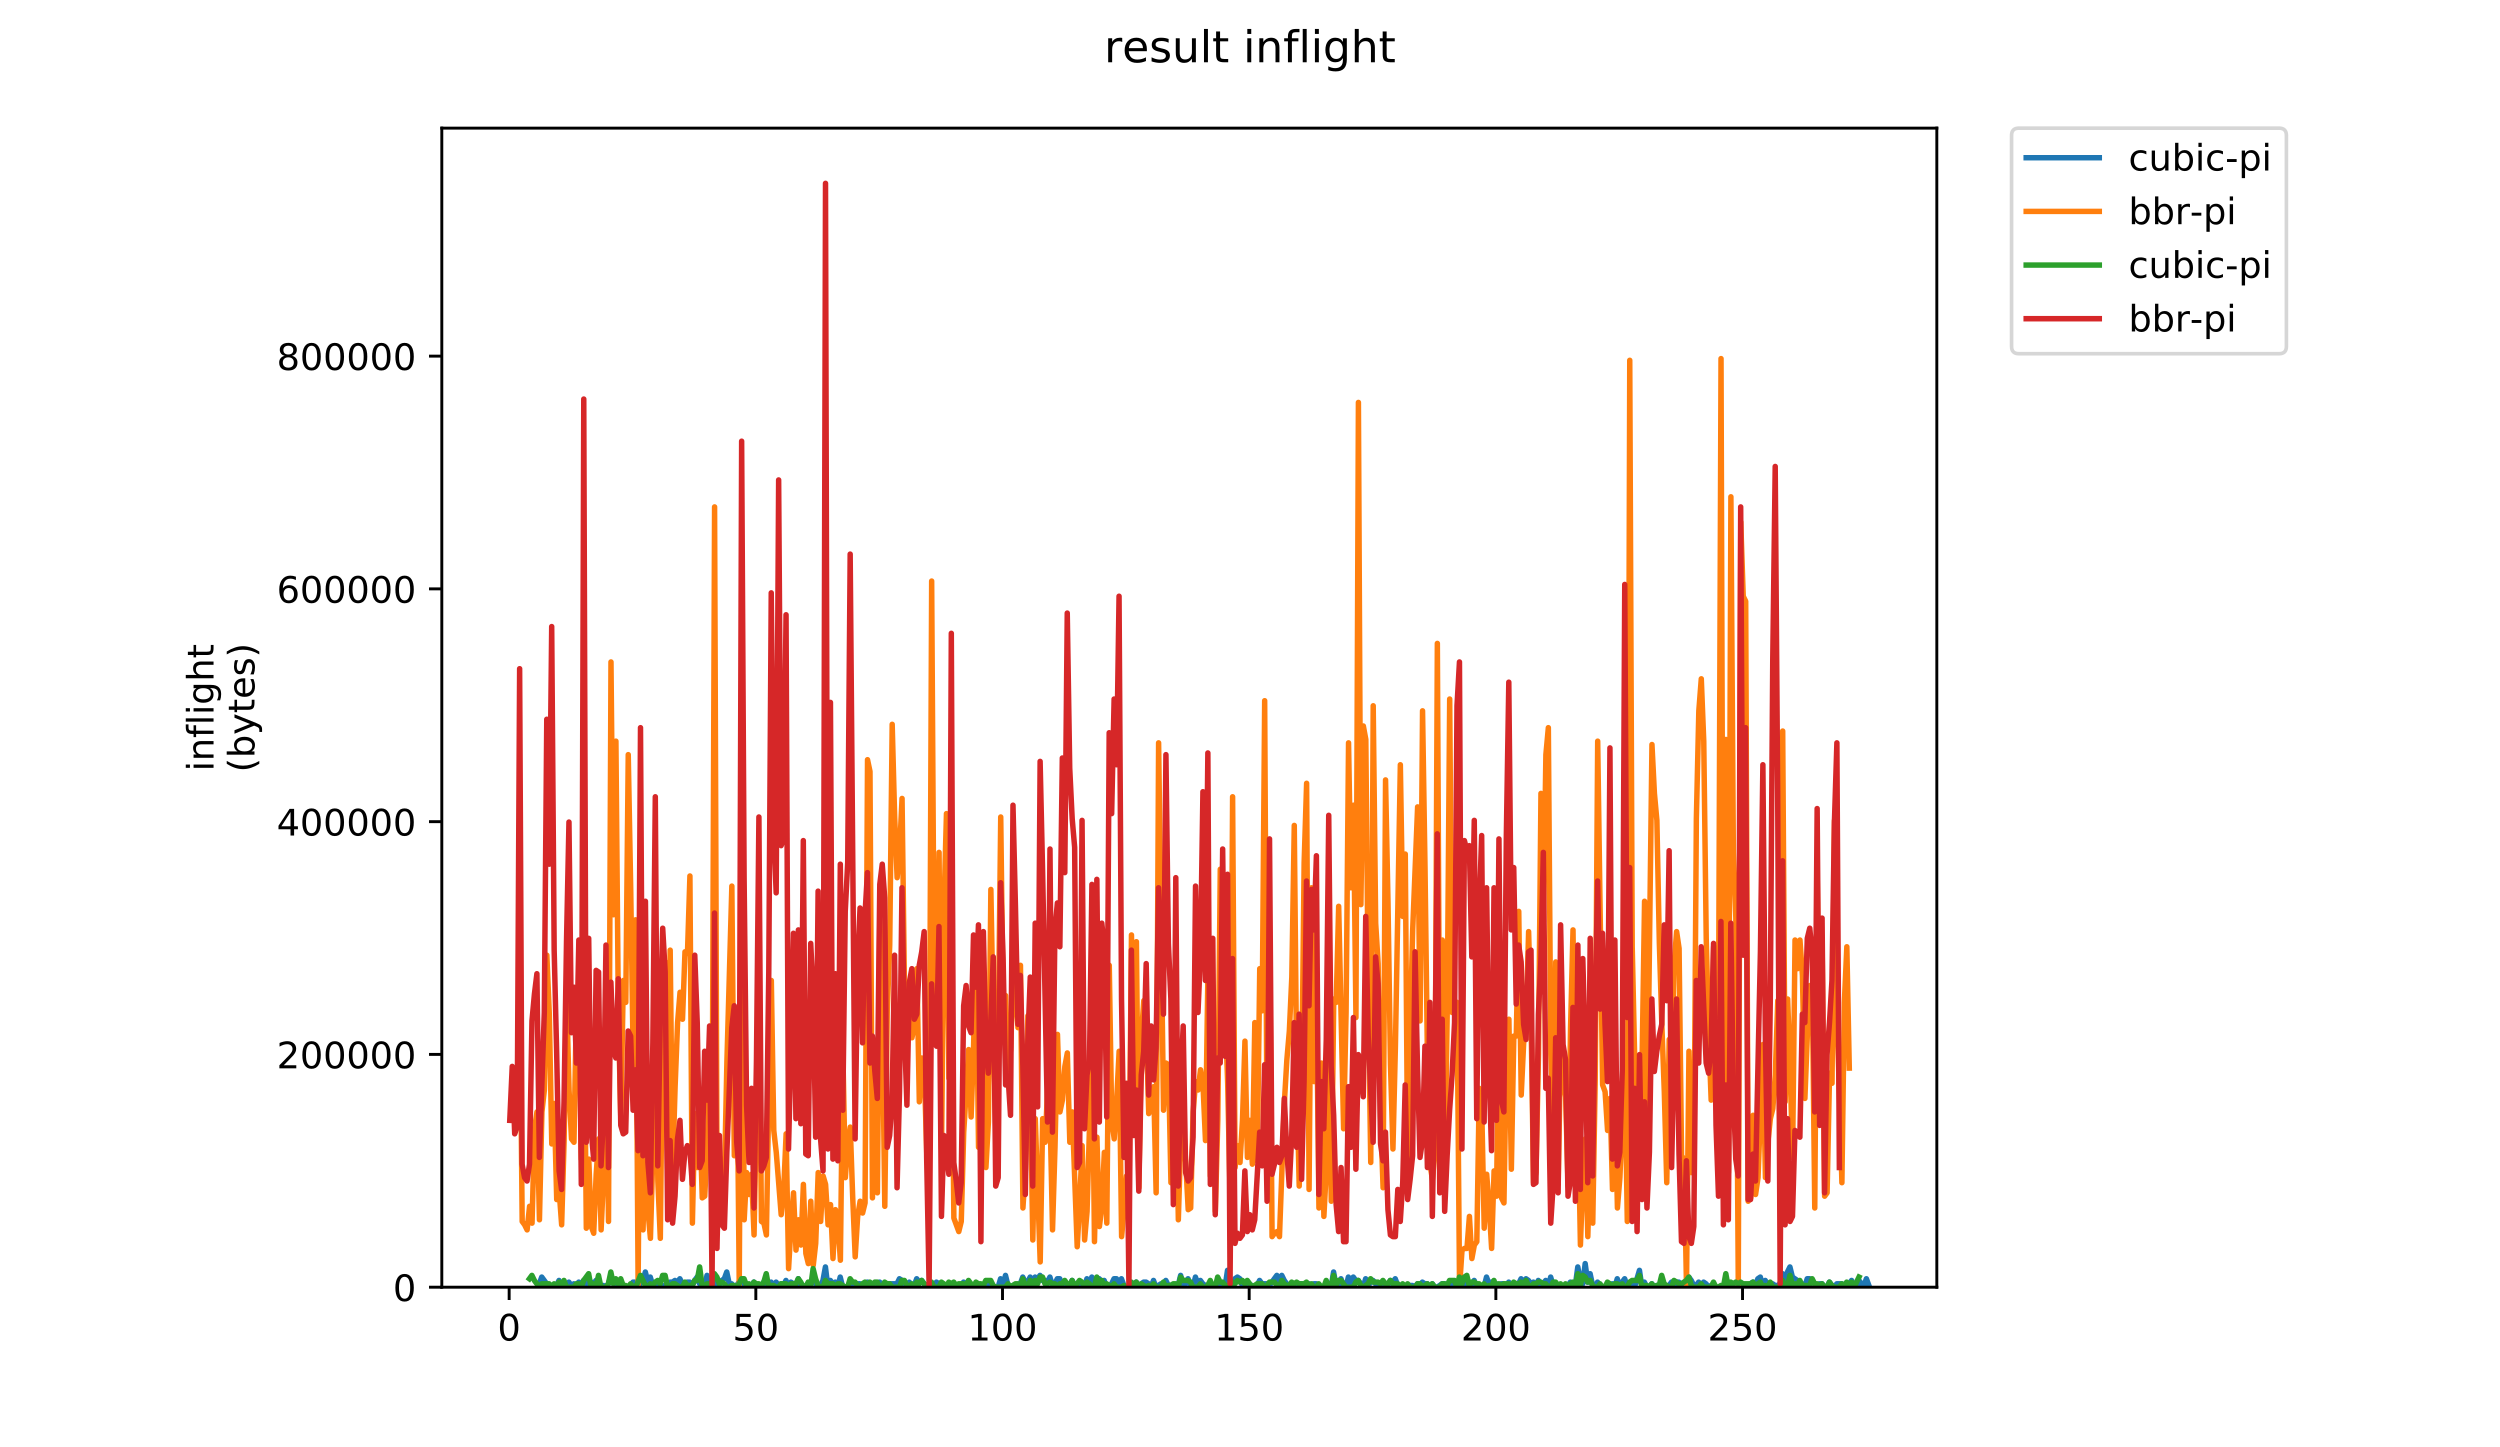 <?xml version="1.0" encoding="utf-8" standalone="no"?>
<!DOCTYPE svg PUBLIC "-//W3C//DTD SVG 1.1//EN"
  "http://www.w3.org/Graphics/SVG/1.1/DTD/svg11.dtd">
<!-- Created with matplotlib (https://matplotlib.org/) -->
<svg height="396pt" version="1.1" viewBox="0 0 684 396" width="684pt" xmlns="http://www.w3.org/2000/svg" xmlns:xlink="http://www.w3.org/1999/xlink">
 <defs>
  <style type="text/css">
*{stroke-linecap:butt;stroke-linejoin:round;}
  </style>
 </defs>
 <g id="figure_1">
  <g id="patch_1">
   <path d="M 0 396 
L 684 396 
L 684 0 
L 0 0 
z
" style="fill:#ffffff;"/>
  </g>
  <g id="axes_1">
   <g id="patch_2">
    <path d="M 120.879 352.174 
L 529.913 352.174 
L 529.913 35.062 
L 120.879 35.062 
z
" style="fill:#ffffff;"/>
   </g>
   <g id="matplotlib.axis_1">
    <g id="xtick_1">
     <g id="line2d_1">
      <defs>
       <path d="M 0 0 
L 0 3.5 
" id="m77e245f8aa" style="stroke:#000000;stroke-width:0.8;"/>
      </defs>
      <g>
       <use style="stroke:#000000;stroke-width:0.8;" x="139.304" xlink:href="#m77e245f8aa" y="352.174"/>
      </g>
     </g>
     <g id="text_1">
      <!-- 0 -->
      <defs>
       <path d="M 31.781 66.406 
Q 24.172 66.406 20.328 58.906 
Q 16.5 51.422 16.5 36.375 
Q 16.5 21.391 20.328 13.891 
Q 24.172 6.391 31.781 6.391 
Q 39.453 6.391 43.281 13.891 
Q 47.125 21.391 47.125 36.375 
Q 47.125 51.422 43.281 58.906 
Q 39.453 66.406 31.781 66.406 
z
M 31.781 74.219 
Q 44.047 74.219 50.516 64.516 
Q 56.984 54.828 56.984 36.375 
Q 56.984 17.969 50.516 8.266 
Q 44.047 -1.422 31.781 -1.422 
Q 19.531 -1.422 13.062 8.266 
Q 6.594 17.969 6.594 36.375 
Q 6.594 54.828 13.062 64.516 
Q 19.531 74.219 31.781 74.219 
z
" id="DejaVuSans-48"/>
      </defs>
      <g transform="translate(136.122 366.773)scale(0.1 -0.1)">
       <use xlink:href="#DejaVuSans-48"/>
      </g>
     </g>
    </g>
    <g id="xtick_2">
     <g id="line2d_2">
      <g>
       <use style="stroke:#000000;stroke-width:0.8;" x="206.794" xlink:href="#m77e245f8aa" y="352.174"/>
      </g>
     </g>
     <g id="text_2">
      <!-- 50 -->
      <defs>
       <path d="M 10.797 72.906 
L 49.516 72.906 
L 49.516 64.594 
L 19.828 64.594 
L 19.828 46.734 
Q 21.969 47.469 24.109 47.828 
Q 26.266 48.188 28.422 48.188 
Q 40.625 48.188 47.75 41.5 
Q 54.891 34.812 54.891 23.391 
Q 54.891 11.625 47.562 5.094 
Q 40.234 -1.422 26.906 -1.422 
Q 22.312 -1.422 17.547 -0.641 
Q 12.797 0.141 7.719 1.703 
L 7.719 11.625 
Q 12.109 9.234 16.797 8.062 
Q 21.484 6.891 26.703 6.891 
Q 35.156 6.891 40.078 11.328 
Q 45.016 15.766 45.016 23.391 
Q 45.016 31 40.078 35.438 
Q 35.156 39.891 26.703 39.891 
Q 22.75 39.891 18.812 39.016 
Q 14.891 38.141 10.797 36.281 
z
" id="DejaVuSans-53"/>
      </defs>
      <g transform="translate(200.432 366.773)scale(0.1 -0.1)">
       <use xlink:href="#DejaVuSans-53"/>
       <use x="63.623" xlink:href="#DejaVuSans-48"/>
      </g>
     </g>
    </g>
    <g id="xtick_3">
     <g id="line2d_3">
      <g>
       <use style="stroke:#000000;stroke-width:0.8;" x="274.285" xlink:href="#m77e245f8aa" y="352.174"/>
      </g>
     </g>
     <g id="text_3">
      <!-- 100 -->
      <defs>
       <path d="M 12.406 8.297 
L 28.516 8.297 
L 28.516 63.922 
L 10.984 60.406 
L 10.984 69.391 
L 28.422 72.906 
L 38.281 72.906 
L 38.281 8.297 
L 54.391 8.297 
L 54.391 0 
L 12.406 0 
z
" id="DejaVuSans-49"/>
      </defs>
      <g transform="translate(264.741 366.773)scale(0.1 -0.1)">
       <use xlink:href="#DejaVuSans-49"/>
       <use x="63.623" xlink:href="#DejaVuSans-48"/>
       <use x="127.246" xlink:href="#DejaVuSans-48"/>
      </g>
     </g>
    </g>
    <g id="xtick_4">
     <g id="line2d_4">
      <g>
       <use style="stroke:#000000;stroke-width:0.8;" x="341.776" xlink:href="#m77e245f8aa" y="352.174"/>
      </g>
     </g>
     <g id="text_4">
      <!-- 150 -->
      <g transform="translate(332.232 366.773)scale(0.1 -0.1)">
       <use xlink:href="#DejaVuSans-49"/>
       <use x="63.623" xlink:href="#DejaVuSans-53"/>
       <use x="127.246" xlink:href="#DejaVuSans-48"/>
      </g>
     </g>
    </g>
    <g id="xtick_5">
     <g id="line2d_5">
      <g>
       <use style="stroke:#000000;stroke-width:0.8;" x="409.266" xlink:href="#m77e245f8aa" y="352.174"/>
      </g>
     </g>
     <g id="text_5">
      <!-- 200 -->
      <defs>
       <path d="M 19.188 8.297 
L 53.609 8.297 
L 53.609 0 
L 7.328 0 
L 7.328 8.297 
Q 12.938 14.109 22.625 23.891 
Q 32.328 33.688 34.812 36.531 
Q 39.547 41.844 41.422 45.531 
Q 43.312 49.219 43.312 52.781 
Q 43.312 58.594 39.234 62.25 
Q 35.156 65.922 28.609 65.922 
Q 23.969 65.922 18.812 64.312 
Q 13.672 62.703 7.812 59.422 
L 7.812 69.391 
Q 13.766 71.781 18.938 73 
Q 24.125 74.219 28.422 74.219 
Q 39.75 74.219 46.484 68.547 
Q 53.219 62.891 53.219 53.422 
Q 53.219 48.922 51.531 44.891 
Q 49.859 40.875 45.406 35.406 
Q 44.188 33.984 37.641 27.219 
Q 31.109 20.453 19.188 8.297 
z
" id="DejaVuSans-50"/>
      </defs>
      <g transform="translate(399.723 366.773)scale(0.1 -0.1)">
       <use xlink:href="#DejaVuSans-50"/>
       <use x="63.623" xlink:href="#DejaVuSans-48"/>
       <use x="127.246" xlink:href="#DejaVuSans-48"/>
      </g>
     </g>
    </g>
    <g id="xtick_6">
     <g id="line2d_6">
      <g>
       <use style="stroke:#000000;stroke-width:0.8;" x="476.757" xlink:href="#m77e245f8aa" y="352.174"/>
      </g>
     </g>
     <g id="text_6">
      <!-- 250 -->
      <g transform="translate(467.213 366.773)scale(0.1 -0.1)">
       <use xlink:href="#DejaVuSans-50"/>
       <use x="63.623" xlink:href="#DejaVuSans-53"/>
       <use x="127.246" xlink:href="#DejaVuSans-48"/>
      </g>
     </g>
    </g>
   </g>
   <g id="matplotlib.axis_2">
    <g id="ytick_1">
     <g id="line2d_7">
      <defs>
       <path d="M 0 0 
L -3.5 0 
" id="mb1052552dc" style="stroke:#000000;stroke-width:0.8;"/>
      </defs>
      <g>
       <use style="stroke:#000000;stroke-width:0.8;" x="120.879" xlink:href="#mb1052552dc" y="352.174"/>
      </g>
     </g>
     <g id="text_7">
      <!-- 0 -->
      <g transform="translate(107.516 355.973)scale(0.1 -0.1)">
       <use xlink:href="#DejaVuSans-48"/>
      </g>
     </g>
    </g>
    <g id="ytick_2">
     <g id="line2d_8">
      <g>
       <use style="stroke:#000000;stroke-width:0.8;" x="120.879" xlink:href="#mb1052552dc" y="288.488"/>
      </g>
     </g>
     <g id="text_8">
      <!-- 200000 -->
      <g transform="translate(75.704 292.288)scale(0.1 -0.1)">
       <use xlink:href="#DejaVuSans-50"/>
       <use x="63.623" xlink:href="#DejaVuSans-48"/>
       <use x="127.246" xlink:href="#DejaVuSans-48"/>
       <use x="190.869" xlink:href="#DejaVuSans-48"/>
       <use x="254.492" xlink:href="#DejaVuSans-48"/>
       <use x="318.115" xlink:href="#DejaVuSans-48"/>
      </g>
     </g>
    </g>
    <g id="ytick_3">
     <g id="line2d_9">
      <g>
       <use style="stroke:#000000;stroke-width:0.8;" x="120.879" xlink:href="#mb1052552dc" y="224.802"/>
      </g>
     </g>
     <g id="text_9">
      <!-- 400000 -->
      <defs>
       <path d="M 37.797 64.312 
L 12.891 25.391 
L 37.797 25.391 
z
M 35.203 72.906 
L 47.609 72.906 
L 47.609 25.391 
L 58.016 25.391 
L 58.016 17.188 
L 47.609 17.188 
L 47.609 0 
L 37.797 0 
L 37.797 17.188 
L 4.891 17.188 
L 4.891 26.703 
z
" id="DejaVuSans-52"/>
      </defs>
      <g transform="translate(75.704 228.602)scale(0.1 -0.1)">
       <use xlink:href="#DejaVuSans-52"/>
       <use x="63.623" xlink:href="#DejaVuSans-48"/>
       <use x="127.246" xlink:href="#DejaVuSans-48"/>
       <use x="190.869" xlink:href="#DejaVuSans-48"/>
       <use x="254.492" xlink:href="#DejaVuSans-48"/>
       <use x="318.115" xlink:href="#DejaVuSans-48"/>
      </g>
     </g>
    </g>
    <g id="ytick_4">
     <g id="line2d_10">
      <g>
       <use style="stroke:#000000;stroke-width:0.8;" x="120.879" xlink:href="#mb1052552dc" y="161.117"/>
      </g>
     </g>
     <g id="text_10">
      <!-- 600000 -->
      <defs>
       <path d="M 33.016 40.375 
Q 26.375 40.375 22.484 35.828 
Q 18.609 31.297 18.609 23.391 
Q 18.609 15.531 22.484 10.953 
Q 26.375 6.391 33.016 6.391 
Q 39.656 6.391 43.531 10.953 
Q 47.406 15.531 47.406 23.391 
Q 47.406 31.297 43.531 35.828 
Q 39.656 40.375 33.016 40.375 
z
M 52.594 71.297 
L 52.594 62.312 
Q 48.875 64.062 45.094 64.984 
Q 41.312 65.922 37.594 65.922 
Q 27.828 65.922 22.672 59.328 
Q 17.531 52.734 16.797 39.406 
Q 19.672 43.656 24.016 45.922 
Q 28.375 48.188 33.594 48.188 
Q 44.578 48.188 50.953 41.516 
Q 57.328 34.859 57.328 23.391 
Q 57.328 12.156 50.688 5.359 
Q 44.047 -1.422 33.016 -1.422 
Q 20.359 -1.422 13.672 8.266 
Q 6.984 17.969 6.984 36.375 
Q 6.984 53.656 15.188 63.938 
Q 23.391 74.219 37.203 74.219 
Q 40.922 74.219 44.703 73.484 
Q 48.484 72.75 52.594 71.297 
z
" id="DejaVuSans-54"/>
      </defs>
      <g transform="translate(75.704 164.916)scale(0.1 -0.1)">
       <use xlink:href="#DejaVuSans-54"/>
       <use x="63.623" xlink:href="#DejaVuSans-48"/>
       <use x="127.246" xlink:href="#DejaVuSans-48"/>
       <use x="190.869" xlink:href="#DejaVuSans-48"/>
       <use x="254.492" xlink:href="#DejaVuSans-48"/>
       <use x="318.115" xlink:href="#DejaVuSans-48"/>
      </g>
     </g>
    </g>
    <g id="ytick_5">
     <g id="line2d_11">
      <g>
       <use style="stroke:#000000;stroke-width:0.8;" x="120.879" xlink:href="#mb1052552dc" y="97.431"/>
      </g>
     </g>
     <g id="text_11">
      <!-- 800000 -->
      <defs>
       <path d="M 31.781 34.625 
Q 24.75 34.625 20.719 30.859 
Q 16.703 27.094 16.703 20.516 
Q 16.703 13.922 20.719 10.156 
Q 24.75 6.391 31.781 6.391 
Q 38.812 6.391 42.859 10.172 
Q 46.922 13.969 46.922 20.516 
Q 46.922 27.094 42.891 30.859 
Q 38.875 34.625 31.781 34.625 
z
M 21.922 38.812 
Q 15.578 40.375 12.031 44.719 
Q 8.5 49.078 8.5 55.328 
Q 8.5 64.062 14.719 69.141 
Q 20.953 74.219 31.781 74.219 
Q 42.672 74.219 48.875 69.141 
Q 55.078 64.062 55.078 55.328 
Q 55.078 49.078 51.531 44.719 
Q 48 40.375 41.703 38.812 
Q 48.828 37.156 52.797 32.312 
Q 56.781 27.484 56.781 20.516 
Q 56.781 9.906 50.312 4.234 
Q 43.844 -1.422 31.781 -1.422 
Q 19.734 -1.422 13.25 4.234 
Q 6.781 9.906 6.781 20.516 
Q 6.781 27.484 10.781 32.312 
Q 14.797 37.156 21.922 38.812 
z
M 18.312 54.391 
Q 18.312 48.734 21.844 45.562 
Q 25.391 42.391 31.781 42.391 
Q 38.141 42.391 41.719 45.562 
Q 45.312 48.734 45.312 54.391 
Q 45.312 60.062 41.719 63.234 
Q 38.141 66.406 31.781 66.406 
Q 25.391 66.406 21.844 63.234 
Q 18.312 60.062 18.312 54.391 
z
" id="DejaVuSans-56"/>
      </defs>
      <g transform="translate(75.704 101.23)scale(0.1 -0.1)">
       <use xlink:href="#DejaVuSans-56"/>
       <use x="63.623" xlink:href="#DejaVuSans-48"/>
       <use x="127.246" xlink:href="#DejaVuSans-48"/>
       <use x="190.869" xlink:href="#DejaVuSans-48"/>
       <use x="254.492" xlink:href="#DejaVuSans-48"/>
       <use x="318.115" xlink:href="#DejaVuSans-48"/>
      </g>
     </g>
    </g>
    <g id="text_12">
     <!-- inflight -->
     <defs>
      <path d="M 9.422 54.688 
L 18.406 54.688 
L 18.406 0 
L 9.422 0 
z
M 9.422 75.984 
L 18.406 75.984 
L 18.406 64.594 
L 9.422 64.594 
z
" id="DejaVuSans-105"/>
      <path d="M 54.891 33.016 
L 54.891 0 
L 45.906 0 
L 45.906 32.719 
Q 45.906 40.484 42.875 44.328 
Q 39.844 48.188 33.797 48.188 
Q 26.516 48.188 22.312 43.547 
Q 18.109 38.922 18.109 30.906 
L 18.109 0 
L 9.078 0 
L 9.078 54.688 
L 18.109 54.688 
L 18.109 46.188 
Q 21.344 51.125 25.703 53.562 
Q 30.078 56 35.797 56 
Q 45.219 56 50.047 50.172 
Q 54.891 44.344 54.891 33.016 
z
" id="DejaVuSans-110"/>
      <path d="M 37.109 75.984 
L 37.109 68.5 
L 28.516 68.5 
Q 23.688 68.5 21.797 66.547 
Q 19.922 64.594 19.922 59.516 
L 19.922 54.688 
L 34.719 54.688 
L 34.719 47.703 
L 19.922 47.703 
L 19.922 0 
L 10.891 0 
L 10.891 47.703 
L 2.297 47.703 
L 2.297 54.688 
L 10.891 54.688 
L 10.891 58.5 
Q 10.891 67.625 15.141 71.797 
Q 19.391 75.984 28.609 75.984 
z
" id="DejaVuSans-102"/>
      <path d="M 9.422 75.984 
L 18.406 75.984 
L 18.406 0 
L 9.422 0 
z
" id="DejaVuSans-108"/>
      <path d="M 45.406 27.984 
Q 45.406 37.75 41.375 43.109 
Q 37.359 48.484 30.078 48.484 
Q 22.859 48.484 18.828 43.109 
Q 14.797 37.75 14.797 27.984 
Q 14.797 18.266 18.828 12.891 
Q 22.859 7.516 30.078 7.516 
Q 37.359 7.516 41.375 12.891 
Q 45.406 18.266 45.406 27.984 
z
M 54.391 6.781 
Q 54.391 -7.172 48.188 -13.984 
Q 42 -20.797 29.203 -20.797 
Q 24.469 -20.797 20.266 -20.094 
Q 16.062 -19.391 12.109 -17.922 
L 12.109 -9.188 
Q 16.062 -11.328 19.922 -12.344 
Q 23.781 -13.375 27.781 -13.375 
Q 36.625 -13.375 41.016 -8.766 
Q 45.406 -4.156 45.406 5.172 
L 45.406 9.625 
Q 42.625 4.781 38.281 2.391 
Q 33.938 0 27.875 0 
Q 17.828 0 11.672 7.656 
Q 5.516 15.328 5.516 27.984 
Q 5.516 40.672 11.672 48.328 
Q 17.828 56 27.875 56 
Q 33.938 56 38.281 53.609 
Q 42.625 51.219 45.406 46.391 
L 45.406 54.688 
L 54.391 54.688 
z
" id="DejaVuSans-103"/>
      <path d="M 54.891 33.016 
L 54.891 0 
L 45.906 0 
L 45.906 32.719 
Q 45.906 40.484 42.875 44.328 
Q 39.844 48.188 33.797 48.188 
Q 26.516 48.188 22.312 43.547 
Q 18.109 38.922 18.109 30.906 
L 18.109 0 
L 9.078 0 
L 9.078 75.984 
L 18.109 75.984 
L 18.109 46.188 
Q 21.344 51.125 25.703 53.562 
Q 30.078 56 35.797 56 
Q 45.219 56 50.047 50.172 
Q 54.891 44.344 54.891 33.016 
z
" id="DejaVuSans-104"/>
      <path d="M 18.312 70.219 
L 18.312 54.688 
L 36.812 54.688 
L 36.812 47.703 
L 18.312 47.703 
L 18.312 18.016 
Q 18.312 11.328 20.141 9.422 
Q 21.969 7.516 27.594 7.516 
L 36.812 7.516 
L 36.812 0 
L 27.594 0 
Q 17.188 0 13.234 3.875 
Q 9.281 7.766 9.281 18.016 
L 9.281 47.703 
L 2.688 47.703 
L 2.688 54.688 
L 9.281 54.688 
L 9.281 70.219 
z
" id="DejaVuSans-116"/>
     </defs>
     <g transform="translate(58.426 211.018)rotate(-90)scale(0.1 -0.1)">
      <use xlink:href="#DejaVuSans-105"/>
      <use x="27.783" xlink:href="#DejaVuSans-110"/>
      <use x="91.162" xlink:href="#DejaVuSans-102"/>
      <use x="126.367" xlink:href="#DejaVuSans-108"/>
      <use x="154.15" xlink:href="#DejaVuSans-105"/>
      <use x="181.934" xlink:href="#DejaVuSans-103"/>
      <use x="245.41" xlink:href="#DejaVuSans-104"/>
      <use x="308.789" xlink:href="#DejaVuSans-116"/>
     </g>
     <!-- (bytes) -->
     <defs>
      <path d="M 31 75.875 
Q 24.469 64.656 21.281 53.656 
Q 18.109 42.672 18.109 31.391 
Q 18.109 20.125 21.312 9.062 
Q 24.516 -2 31 -13.188 
L 23.188 -13.188 
Q 15.875 -1.703 12.234 9.375 
Q 8.594 20.453 8.594 31.391 
Q 8.594 42.281 12.203 53.312 
Q 15.828 64.359 23.188 75.875 
z
" id="DejaVuSans-40"/>
      <path d="M 48.688 27.297 
Q 48.688 37.203 44.609 42.844 
Q 40.531 48.484 33.406 48.484 
Q 26.266 48.484 22.188 42.844 
Q 18.109 37.203 18.109 27.297 
Q 18.109 17.391 22.188 11.75 
Q 26.266 6.109 33.406 6.109 
Q 40.531 6.109 44.609 11.75 
Q 48.688 17.391 48.688 27.297 
z
M 18.109 46.391 
Q 20.953 51.266 25.266 53.625 
Q 29.594 56 35.594 56 
Q 45.562 56 51.781 48.094 
Q 58.016 40.188 58.016 27.297 
Q 58.016 14.406 51.781 6.484 
Q 45.562 -1.422 35.594 -1.422 
Q 29.594 -1.422 25.266 0.953 
Q 20.953 3.328 18.109 8.203 
L 18.109 0 
L 9.078 0 
L 9.078 75.984 
L 18.109 75.984 
z
" id="DejaVuSans-98"/>
      <path d="M 32.172 -5.078 
Q 28.375 -14.844 24.75 -17.812 
Q 21.141 -20.797 15.094 -20.797 
L 7.906 -20.797 
L 7.906 -13.281 
L 13.188 -13.281 
Q 16.891 -13.281 18.938 -11.516 
Q 21 -9.766 23.484 -3.219 
L 25.094 0.875 
L 2.984 54.688 
L 12.5 54.688 
L 29.594 11.922 
L 46.688 54.688 
L 56.203 54.688 
z
" id="DejaVuSans-121"/>
      <path d="M 56.203 29.594 
L 56.203 25.203 
L 14.891 25.203 
Q 15.484 15.922 20.484 11.062 
Q 25.484 6.203 34.422 6.203 
Q 39.594 6.203 44.453 7.469 
Q 49.312 8.734 54.109 11.281 
L 54.109 2.781 
Q 49.266 0.734 44.188 -0.344 
Q 39.109 -1.422 33.891 -1.422 
Q 20.797 -1.422 13.156 6.188 
Q 5.516 13.812 5.516 26.812 
Q 5.516 40.234 12.766 48.109 
Q 20.016 56 32.328 56 
Q 43.359 56 49.781 48.891 
Q 56.203 41.797 56.203 29.594 
z
M 47.219 32.234 
Q 47.125 39.594 43.094 43.984 
Q 39.062 48.391 32.422 48.391 
Q 24.906 48.391 20.391 44.141 
Q 15.875 39.891 15.188 32.172 
z
" id="DejaVuSans-101"/>
      <path d="M 44.281 53.078 
L 44.281 44.578 
Q 40.484 46.531 36.375 47.5 
Q 32.281 48.484 27.875 48.484 
Q 21.188 48.484 17.844 46.438 
Q 14.5 44.391 14.5 40.281 
Q 14.5 37.156 16.891 35.375 
Q 19.281 33.594 26.516 31.984 
L 29.594 31.297 
Q 39.156 29.25 43.188 25.516 
Q 47.219 21.781 47.219 15.094 
Q 47.219 7.469 41.188 3.016 
Q 35.156 -1.422 24.609 -1.422 
Q 20.219 -1.422 15.453 -0.562 
Q 10.688 0.297 5.422 2 
L 5.422 11.281 
Q 10.406 8.688 15.234 7.391 
Q 20.062 6.109 24.812 6.109 
Q 31.156 6.109 34.562 8.281 
Q 37.984 10.453 37.984 14.406 
Q 37.984 18.062 35.516 20.016 
Q 33.062 21.969 24.703 23.781 
L 21.578 24.516 
Q 13.234 26.266 9.516 29.906 
Q 5.812 33.547 5.812 39.891 
Q 5.812 47.609 11.281 51.797 
Q 16.75 56 26.812 56 
Q 31.781 56 36.172 55.266 
Q 40.578 54.547 44.281 53.078 
z
" id="DejaVuSans-115"/>
      <path d="M 8.016 75.875 
L 15.828 75.875 
Q 23.141 64.359 26.781 53.312 
Q 30.422 42.281 30.422 31.391 
Q 30.422 20.453 26.781 9.375 
Q 23.141 -1.703 15.828 -13.188 
L 8.016 -13.188 
Q 14.5 -2 17.703 9.062 
Q 20.906 20.125 20.906 31.391 
Q 20.906 42.672 17.703 53.656 
Q 14.5 64.656 8.016 75.875 
z
" id="DejaVuSans-41"/>
     </defs>
     <g transform="translate(69.624 211.295)rotate(-90)scale(0.1 -0.1)">
      <use xlink:href="#DejaVuSans-40"/>
      <use x="39.014" xlink:href="#DejaVuSans-98"/>
      <use x="102.49" xlink:href="#DejaVuSans-121"/>
      <use x="161.67" xlink:href="#DejaVuSans-116"/>
      <use x="200.879" xlink:href="#DejaVuSans-101"/>
      <use x="262.402" xlink:href="#DejaVuSans-115"/>
      <use x="314.502" xlink:href="#DejaVuSans-41"/>
     </g>
    </g>
   </g>
   <g id="line2d_12">
    <path clip-path="url(#p1b966026a8)" d="M 147.546 351.252 
L 148.221 349.408 
L 150.245 352.174 
L 151.595 352.174 
L 152.27 351.713 
L 152.945 350.33 
L 153.62 351.713 
L 154.295 351.252 
L 154.97 352.174 
L 155.645 350.791 
L 156.319 351.713 
L 156.994 351.252 
L 157.669 351.713 
L 158.344 350.791 
L 159.019 351.252 
L 159.694 350.33 
L 160.369 351.713 
L 161.044 350.791 
L 161.719 350.791 
L 162.394 351.252 
L 163.069 350.33 
L 163.743 352.174 
L 164.418 352.174 
L 165.093 351.713 
L 165.768 352.174 
L 166.443 351.252 
L 167.118 349.408 
L 168.468 352.174 
L 169.143 351.713 
L 169.818 352.174 
L 170.492 351.713 
L 171.167 352.174 
L 172.517 352.174 
L 173.192 350.791 
L 173.867 350.791 
L 174.542 351.713 
L 175.217 351.252 
L 175.892 350.33 
L 176.567 348.024 
L 177.242 350.791 
L 177.916 349.408 
L 178.591 351.713 
L 179.941 351.713 
L 180.616 352.174 
L 181.291 351.713 
L 181.966 352.174 
L 182.641 351.713 
L 183.316 350.791 
L 183.991 350.791 
L 184.666 350.33 
L 185.34 350.791 
L 186.015 349.869 
L 186.69 351.252 
L 187.365 351.252 
L 188.04 350.791 
L 188.715 350.791 
L 189.39 351.713 
L 190.065 350.33 
L 190.74 349.408 
L 191.415 351.252 
L 192.09 350.791 
L 192.764 352.174 
L 193.439 348.947 
L 194.114 351.252 
L 194.789 350.791 
L 195.464 351.713 
L 196.139 350.33 
L 196.814 351.713 
L 197.489 350.33 
L 198.164 349.869 
L 198.839 348.024 
L 199.513 351.252 
L 200.188 351.252 
L 200.863 352.174 
L 201.538 351.713 
L 202.213 350.791 
L 202.888 350.33 
L 203.563 351.713 
L 204.238 351.252 
L 204.913 352.174 
L 205.588 351.713 
L 206.263 350.791 
L 206.937 352.174 
L 207.612 351.713 
L 208.287 352.174 
L 208.962 350.791 
L 209.637 352.174 
L 210.312 351.252 
L 210.987 350.791 
L 211.662 352.174 
L 212.337 350.791 
L 213.012 351.713 
L 213.687 351.252 
L 214.361 351.713 
L 215.036 350.33 
L 215.711 352.174 
L 216.386 350.791 
L 217.061 351.252 
L 217.736 352.174 
L 218.411 349.869 
L 219.086 351.713 
L 219.761 351.713 
L 220.436 352.174 
L 221.111 351.252 
L 221.785 351.252 
L 222.46 349.869 
L 223.135 351.252 
L 223.81 351.713 
L 224.485 351.713 
L 225.16 350.33 
L 225.835 346.641 
L 226.51 352.174 
L 227.185 350.33 
L 227.86 351.252 
L 228.534 350.791 
L 229.209 352.174 
L 229.884 349.408 
L 230.559 352.174 
L 231.909 352.174 
L 232.584 350.791 
L 233.259 352.174 
L 233.934 352.174 
L 234.609 351.252 
L 235.284 351.252 
L 235.958 352.174 
L 236.633 351.252 
L 237.308 350.791 
L 237.983 352.174 
L 238.658 352.174 
L 239.333 351.252 
L 240.008 351.252 
L 240.683 350.791 
L 241.358 352.174 
L 242.708 351.252 
L 245.407 351.252 
L 246.082 349.869 
L 246.757 350.33 
L 247.432 352.174 
L 248.107 352.174 
L 248.782 350.791 
L 249.457 351.713 
L 250.132 351.713 
L 250.806 349.869 
L 251.481 350.791 
L 252.156 350.33 
L 252.831 351.252 
L 253.506 351.713 
L 254.181 351.252 
L 254.856 351.713 
L 255.531 351.713 
L 256.206 350.791 
L 256.881 351.252 
L 257.555 351.252 
L 258.23 351.713 
L 258.905 351.713 
L 259.58 351.252 
L 260.93 352.174 
L 261.605 351.713 
L 262.28 351.713 
L 262.955 352.174 
L 263.63 350.791 
L 264.305 351.252 
L 264.979 352.174 
L 265.654 351.713 
L 266.329 352.174 
L 267.004 352.174 
L 267.679 351.713 
L 269.029 351.713 
L 269.704 352.174 
L 270.379 352.174 
L 271.054 350.791 
L 271.729 352.174 
L 273.078 352.174 
L 273.753 349.869 
L 274.428 351.713 
L 275.103 348.947 
L 275.778 351.713 
L 276.453 352.174 
L 277.128 351.713 
L 277.803 352.174 
L 278.478 352.174 
L 279.153 351.252 
L 279.827 349.408 
L 280.502 350.791 
L 281.177 350.791 
L 281.852 349.408 
L 282.527 352.174 
L 283.202 349.408 
L 283.877 349.869 
L 284.552 348.947 
L 285.227 350.33 
L 285.902 350.33 
L 286.576 350.791 
L 287.251 349.408 
L 287.926 351.713 
L 288.601 351.252 
L 289.276 349.869 
L 289.951 349.869 
L 290.626 351.713 
L 291.301 351.252 
L 291.976 352.174 
L 292.651 352.174 
L 293.326 350.33 
L 294 351.713 
L 294.675 351.252 
L 296.025 351.252 
L 296.7 352.174 
L 297.375 349.869 
L 298.05 351.252 
L 298.725 349.408 
L 299.4 351.252 
L 300.075 351.252 
L 300.75 349.869 
L 301.424 350.791 
L 302.099 350.33 
L 302.774 352.174 
L 303.449 352.174 
L 304.124 351.252 
L 304.799 349.869 
L 305.474 349.869 
L 306.149 351.252 
L 306.824 349.869 
L 307.499 351.713 
L 308.174 352.174 
L 308.848 351.713 
L 309.523 352.174 
L 310.198 351.252 
L 310.873 350.791 
L 311.548 352.174 
L 312.223 351.252 
L 312.898 350.791 
L 313.573 350.791 
L 314.248 351.252 
L 314.923 352.174 
L 315.597 350.33 
L 316.272 352.174 
L 317.622 351.252 
L 318.297 351.713 
L 318.972 350.33 
L 319.647 351.713 
L 322.347 351.713 
L 323.021 348.947 
L 323.696 351.713 
L 324.371 351.252 
L 325.046 349.869 
L 325.721 351.713 
L 326.396 352.174 
L 327.071 349.408 
L 327.746 351.252 
L 328.421 350.33 
L 329.096 351.252 
L 329.771 351.713 
L 331.12 351.713 
L 331.795 352.174 
L 332.47 352.174 
L 333.145 351.252 
L 333.82 352.174 
L 334.495 351.713 
L 335.17 352.174 
L 335.845 347.563 
L 336.52 350.791 
L 337.195 352.174 
L 337.869 349.869 
L 338.544 349.408 
L 339.219 349.869 
L 339.894 351.713 
L 340.569 351.252 
L 341.244 352.174 
L 341.919 352.174 
L 342.594 351.713 
L 343.269 352.174 
L 343.944 351.713 
L 344.618 350.33 
L 345.293 351.252 
L 346.643 351.252 
L 347.318 351.713 
L 349.343 348.947 
L 350.018 351.252 
L 350.693 348.947 
L 351.368 350.33 
L 352.717 352.174 
L 353.392 351.252 
L 354.067 351.252 
L 354.742 352.174 
L 355.417 351.252 
L 356.092 351.252 
L 356.767 351.713 
L 357.442 351.252 
L 358.117 351.252 
L 358.792 352.174 
L 359.466 351.252 
L 360.141 351.252 
L 361.491 352.174 
L 362.841 352.174 
L 363.516 351.252 
L 364.191 352.174 
L 364.866 348.024 
L 365.541 351.713 
L 366.216 352.174 
L 366.89 349.869 
L 367.565 351.713 
L 368.24 352.174 
L 368.915 349.408 
L 369.59 351.252 
L 370.265 349.408 
L 370.94 350.33 
L 371.615 350.33 
L 372.965 352.174 
L 373.639 349.869 
L 374.314 352.174 
L 374.989 350.33 
L 375.664 350.33 
L 376.339 351.252 
L 377.689 351.252 
L 378.364 351.713 
L 379.039 351.252 
L 379.714 351.713 
L 380.389 350.33 
L 381.063 350.791 
L 381.738 349.869 
L 382.413 351.713 
L 383.088 351.713 
L 383.763 352.174 
L 384.438 352.174 
L 385.113 351.713 
L 386.463 351.713 
L 387.138 352.174 
L 387.813 351.252 
L 388.487 351.713 
L 389.162 350.791 
L 389.837 351.252 
L 390.512 351.252 
L 391.187 352.174 
L 391.862 351.252 
L 392.537 352.174 
L 393.212 352.174 
L 394.562 351.252 
L 395.237 351.252 
L 395.911 351.713 
L 396.586 350.791 
L 397.261 351.713 
L 397.936 351.252 
L 398.611 351.252 
L 399.286 350.791 
L 399.961 351.713 
L 400.636 351.252 
L 401.311 351.252 
L 401.986 352.174 
L 402.66 351.713 
L 403.335 350.33 
L 404.01 352.174 
L 406.035 352.174 
L 406.71 349.408 
L 407.385 351.252 
L 408.06 350.791 
L 408.735 352.174 
L 409.41 351.252 
L 410.084 351.713 
L 410.759 351.252 
L 411.434 351.252 
L 412.109 352.174 
L 412.784 350.791 
L 413.459 351.713 
L 414.134 351.252 
L 414.809 352.174 
L 415.484 351.252 
L 416.159 349.869 
L 416.834 350.791 
L 417.508 349.869 
L 418.183 350.33 
L 418.858 351.252 
L 419.533 350.791 
L 420.208 352.174 
L 420.883 350.33 
L 421.558 351.252 
L 422.233 351.252 
L 422.908 350.33 
L 423.583 352.174 
L 424.258 349.408 
L 424.932 351.713 
L 425.607 352.174 
L 426.282 352.174 
L 426.957 351.713 
L 427.632 352.174 
L 428.307 351.713 
L 428.982 351.713 
L 429.657 350.791 
L 431.007 351.713 
L 431.681 346.641 
L 432.356 350.33 
L 433.031 351.252 
L 433.706 345.719 
L 434.381 350.791 
L 435.056 348.485 
L 435.731 351.713 
L 436.406 352.174 
L 437.081 350.791 
L 437.756 352.174 
L 440.455 352.174 
L 441.13 351.252 
L 441.805 352.174 
L 442.48 349.869 
L 443.155 352.174 
L 443.83 350.791 
L 444.505 349.869 
L 445.18 351.713 
L 445.855 352.174 
L 446.529 351.252 
L 447.204 352.174 
L 448.554 347.563 
L 449.229 352.174 
L 449.904 350.791 
L 450.579 352.174 
L 451.254 352.174 
L 451.929 351.252 
L 452.604 352.174 
L 453.279 351.713 
L 453.953 352.174 
L 454.628 350.33 
L 455.303 352.174 
L 455.978 352.174 
L 456.653 351.713 
L 457.328 350.791 
L 458.003 352.174 
L 458.678 350.791 
L 459.353 350.791 
L 460.028 351.713 
L 461.377 351.713 
L 462.052 349.408 
L 462.727 350.33 
L 463.402 351.713 
L 464.077 351.713 
L 464.752 350.791 
L 465.427 352.174 
L 466.102 350.791 
L 466.777 351.252 
L 467.452 352.174 
L 468.126 351.713 
L 468.801 352.174 
L 471.501 352.174 
L 472.176 351.713 
L 472.851 352.174 
L 473.526 351.252 
L 474.876 351.252 
L 475.55 351.713 
L 476.225 351.252 
L 477.575 352.174 
L 479.6 350.791 
L 480.275 351.713 
L 480.95 349.869 
L 481.625 349.408 
L 482.299 352.174 
L 482.974 350.33 
L 483.649 351.713 
L 484.324 352.174 
L 484.999 351.252 
L 485.674 351.713 
L 486.349 351.713 
L 487.024 351.252 
L 487.699 348.485 
L 488.374 350.33 
L 489.049 348.024 
L 489.723 346.641 
L 490.398 349.408 
L 491.748 350.33 
L 492.423 351.713 
L 493.098 351.252 
L 493.773 352.174 
L 494.448 349.869 
L 495.123 349.869 
L 495.798 350.33 
L 497.147 352.174 
L 497.822 351.252 
L 498.497 351.252 
L 499.172 352.174 
L 499.847 352.174 
L 500.522 350.791 
L 501.197 351.713 
L 501.872 352.174 
L 502.547 351.252 
L 503.897 351.252 
L 504.571 351.713 
L 505.246 351.713 
L 505.921 351.252 
L 506.596 350.33 
L 507.271 351.713 
L 507.946 352.174 
L 508.621 350.33 
L 509.296 351.252 
L 509.971 351.713 
L 510.646 349.869 
L 511.32 351.713 
L 511.32 351.713 
" style="fill:none;stroke:#1f77b4;stroke-linecap:square;stroke-width:1.5;"/>
   </g>
   <g id="line2d_13">
    <path clip-path="url(#p1b966026a8)" d="M 142.192 265.029 
L 142.867 334.192 
L 143.542 335.114 
L 144.217 336.497 
L 144.892 330.042 
L 145.567 334.653 
L 146.242 308.832 
L 146.917 304.221 
L 147.592 333.731 
L 148.266 304.221 
L 148.941 298.227 
L 149.616 261.34 
L 150.291 277.478 
L 150.966 312.982 
L 151.641 301.916 
L 152.316 328.198 
L 152.991 325.892 
L 153.666 335.114 
L 154.341 312.06 
L 155.016 271.484 
L 155.69 298.227 
L 156.365 311.599 
L 157.04 312.521 
L 157.715 274.712 
L 158.39 275.173 
L 159.065 317.132 
L 159.74 265.49 
L 160.415 336.036 
L 161.09 317.132 
L 161.765 335.575 
L 162.439 337.419 
L 163.114 321.281 
L 163.789 311.599 
L 164.464 336.497 
L 165.139 321.743 
L 165.814 283.011 
L 166.489 334.192 
L 167.164 181.111 
L 167.839 250.274 
L 168.514 202.782 
L 169.189 277.939 
L 169.863 306.527 
L 170.538 268.257 
L 171.213 274.251 
L 171.888 206.471 
L 172.563 243.358 
L 173.238 289.467 
L 173.913 251.657 
L 174.588 351.713 
L 175.263 263.185 
L 175.938 336.497 
L 176.613 307.449 
L 177.287 331.425 
L 177.962 338.803 
L 178.637 314.826 
L 179.312 273.79 
L 179.987 323.126 
L 180.662 338.803 
L 181.337 276.556 
L 182.012 263.185 
L 182.687 319.898 
L 183.362 259.957 
L 184.037 320.359 
L 184.711 297.305 
L 185.386 279.784 
L 186.061 271.484 
L 186.736 278.862 
L 187.411 260.418 
L 188.086 260.879 
L 188.761 239.669 
L 189.436 334.653 
L 190.111 304.682 
L 190.786 319.437 
L 191.46 305.605 
L 192.135 327.737 
L 192.81 327.276 
L 193.485 313.904 
L 194.16 292.694 
L 194.835 314.365 
L 195.51 138.692 
L 196.185 324.509 
L 196.86 323.587 
L 197.535 317.132 
L 198.21 322.204 
L 198.884 290.389 
L 200.234 242.436 
L 200.909 316.209 
L 201.584 283.011 
L 202.259 351.713 
L 202.934 227.22 
L 203.609 333.731 
L 204.284 320.82 
L 204.959 326.814 
L 205.634 321.281 
L 206.308 337.881 
L 207.658 265.49 
L 208.333 334.192 
L 209.008 334.653 
L 209.683 337.881 
L 210.358 298.688 
L 211.033 268.257 
L 211.708 309.293 
L 212.383 315.287 
L 213.732 332.347 
L 214.407 325.892 
L 215.082 310.215 
L 215.757 347.102 
L 216.432 335.114 
L 217.107 326.353 
L 217.782 342.03 
L 218.457 333.731 
L 219.132 340.647 
L 219.807 324.048 
L 220.481 342.952 
L 221.156 345.719 
L 221.831 328.659 
L 222.506 346.18 
L 223.181 340.186 
L 223.856 320.82 
L 224.531 334.192 
L 225.206 321.743 
L 225.881 324.048 
L 226.556 335.114 
L 227.231 329.581 
L 227.905 344.336 
L 228.58 330.964 
L 229.255 334.653 
L 229.93 344.797 
L 230.605 287.622 
L 231.28 322.204 
L 231.955 312.982 
L 232.63 308.371 
L 233.305 327.737 
L 233.98 343.875 
L 234.655 332.809 
L 235.329 328.659 
L 236.004 331.886 
L 236.679 329.12 
L 237.354 207.854 
L 238.029 211.082 
L 238.704 327.737 
L 239.379 292.233 
L 240.054 326.353 
L 240.729 249.813 
L 241.404 278.4 
L 242.079 330.042 
L 242.753 276.556 
L 243.428 258.574 
L 244.103 198.172 
L 244.778 223.531 
L 245.453 240.13 
L 246.128 232.753 
L 246.803 218.459 
L 247.478 271.484 
L 248.153 283.011 
L 248.828 277.017 
L 249.502 283.933 
L 250.177 280.706 
L 250.852 265.029 
L 251.527 301.455 
L 252.202 289.467 
L 252.877 292.694 
L 253.552 315.287 
L 254.227 317.132 
L 254.902 158.979 
L 255.577 265.951 
L 256.252 271.945 
L 256.926 233.214 
L 257.601 314.365 
L 258.276 247.969 
L 258.951 222.609 
L 259.626 295 
L 260.301 261.34 
L 260.976 333.27 
L 262.326 336.958 
L 263.001 334.192 
L 263.676 309.754 
L 265.025 287.161 
L 265.7 305.605 
L 266.375 286.239 
L 267.05 257.652 
L 267.725 313.904 
L 268.4 301.916 
L 269.075 279.784 
L 269.75 319.437 
L 270.425 306.988 
L 271.1 243.358 
L 271.774 280.706 
L 272.449 309.293 
L 273.124 282.55 
L 273.799 223.531 
L 274.474 277.017 
L 275.149 272.406 
L 275.824 292.694 
L 276.499 287.161 
L 277.174 266.873 
L 277.849 271.945 
L 278.523 281.167 
L 279.198 264.107 
L 279.873 330.503 
L 280.548 319.898 
L 281.223 277.939 
L 281.898 298.227 
L 282.573 339.264 
L 283.248 306.066 
L 284.598 345.258 
L 285.273 306.066 
L 285.947 312.521 
L 286.622 298.227 
L 287.297 305.143 
L 287.972 336.497 
L 288.647 313.904 
L 289.322 283.011 
L 289.997 304.221 
L 290.672 300.994 
L 291.347 291.772 
L 292.022 288.083 
L 292.697 312.521 
L 293.371 304.221 
L 294.721 341.108 
L 295.396 329.12 
L 296.071 313.443 
L 296.746 339.264 
L 297.421 331.425 
L 298.096 307.91 
L 298.771 277.017 
L 299.446 339.725 
L 300.121 311.138 
L 300.795 335.575 
L 301.47 330.042 
L 302.145 315.287 
L 302.82 334.653 
L 303.495 264.107 
L 304.17 306.527 
L 304.845 311.599 
L 305.52 300.994 
L 306.195 287.622 
L 306.87 338.342 
L 307.544 330.964 
L 308.219 321.743 
L 308.894 327.276 
L 309.569 255.807 
L 310.244 302.377 
L 310.919 257.652 
L 311.594 324.97 
L 312.269 283.472 
L 312.944 273.79 
L 313.619 281.628 
L 314.294 304.682 
L 314.968 303.299 
L 315.643 297.305 
L 316.318 326.353 
L 316.993 203.243 
L 318.343 303.76 
L 319.018 290.85 
L 319.693 291.311 
L 320.368 323.587 
L 321.043 318.515 
L 321.718 291.772 
L 322.392 333.731 
L 323.067 311.138 
L 323.742 306.988 
L 324.417 318.054 
L 325.092 330.964 
L 325.767 330.503 
L 326.442 304.221 
L 327.117 295.922 
L 327.792 298.227 
L 328.467 292.694 
L 329.142 296.844 
L 329.816 312.06 
L 330.491 265.951 
L 331.166 321.743 
L 331.841 285.778 
L 332.516 331.425 
L 333.191 306.527 
L 333.866 237.825 
L 335.891 296.383 
L 336.565 327.276 
L 337.24 217.998 
L 337.915 319.437 
L 338.59 313.443 
L 339.265 318.054 
L 339.94 306.527 
L 340.615 284.856 
L 341.29 316.671 
L 341.965 306.527 
L 342.64 318.515 
L 343.315 279.784 
L 343.989 317.593 
L 344.664 265.029 
L 345.339 276.556 
L 346.014 191.716 
L 346.689 316.671 
L 347.364 256.729 
L 348.039 338.342 
L 348.714 337.419 
L 349.389 336.958 
L 350.064 338.342 
L 351.413 301.455 
L 352.088 289.928 
L 352.763 282.089 
L 353.438 267.334 
L 354.113 225.837 
L 354.788 295 
L 355.463 324.509 
L 356.138 296.844 
L 356.813 235.981 
L 357.488 214.31 
L 358.163 325.431 
L 358.837 242.897 
L 359.512 295.922 
L 360.187 272.406 
L 360.862 330.503 
L 361.537 290.85 
L 362.212 332.809 
L 362.887 319.898 
L 363.562 281.628 
L 364.237 328.659 
L 364.912 273.329 
L 365.586 274.251 
L 366.261 247.969 
L 367.611 308.832 
L 368.286 277.017 
L 368.961 203.243 
L 369.636 242.897 
L 370.311 220.304 
L 370.986 278.4 
L 371.661 110.104 
L 372.336 247.508 
L 373.01 198.633 
L 373.685 202.321 
L 374.36 271.945 
L 375.035 318.054 
L 375.71 193.1 
L 376.385 252.58 
L 377.06 263.646 
L 377.735 305.605 
L 378.41 324.97 
L 379.085 213.387 
L 379.76 247.047 
L 380.434 291.311 
L 381.109 314.365 
L 381.784 286.239 
L 383.134 209.238 
L 383.809 250.735 
L 384.484 233.675 
L 385.159 321.743 
L 385.834 282.089 
L 386.509 254.424 
L 387.858 220.765 
L 388.533 279.323 
L 389.208 194.483 
L 389.883 237.364 
L 390.558 290.389 
L 391.233 318.515 
L 391.908 322.665 
L 392.583 315.748 
L 393.258 176.039 
L 393.933 303.76 
L 394.607 257.191 
L 395.282 321.743 
L 395.957 277.017 
L 396.632 191.255 
L 397.307 277.017 
L 397.982 276.095 
L 398.657 274.251 
L 399.332 352.174 
L 400.007 342.03 
L 400.682 341.569 
L 401.357 341.569 
L 402.031 332.809 
L 402.706 344.336 
L 403.381 340.647 
L 404.056 339.725 
L 404.731 297.766 
L 405.406 303.299 
L 406.081 336.036 
L 406.756 321.281 
L 407.431 330.042 
L 408.106 341.569 
L 408.781 320.359 
L 409.455 327.276 
L 410.13 271.023 
L 410.805 327.737 
L 411.48 329.12 
L 412.155 287.161 
L 412.83 278.862 
L 413.505 319.898 
L 414.18 283.472 
L 414.855 283.472 
L 415.53 249.352 
L 416.205 299.61 
L 416.879 285.317 
L 417.554 279.323 
L 418.229 254.885 
L 418.904 279.323 
L 419.579 323.587 
L 420.254 320.82 
L 420.929 288.544 
L 421.604 217.076 
L 422.279 252.119 
L 422.954 206.471 
L 423.628 199.094 
L 424.303 288.544 
L 424.978 306.527 
L 425.653 263.185 
L 426.328 324.048 
L 427.003 284.856 
L 427.678 295.461 
L 428.353 300.071 
L 429.028 324.509 
L 429.703 281.167 
L 430.378 254.424 
L 431.052 312.521 
L 431.727 303.76 
L 432.402 340.647 
L 433.077 322.204 
L 433.752 311.599 
L 434.427 338.342 
L 435.102 313.904 
L 435.777 334.653 
L 436.452 295.461 
L 437.127 202.782 
L 438.476 296.844 
L 439.151 298.688 
L 439.826 309.293 
L 440.501 300.533 
L 441.176 325.431 
L 441.851 298.227 
L 442.526 330.503 
L 443.201 322.204 
L 444.551 290.85 
L 445.226 334.192 
L 445.9 98.577 
L 446.575 259.035 
L 447.925 319.898 
L 448.6 319.898 
L 449.275 290.389 
L 449.95 246.586 
L 450.625 312.982 
L 451.975 203.705 
L 452.649 217.076 
L 453.324 224.453 
L 453.999 258.113 
L 454.674 280.245 
L 455.349 298.688 
L 456.024 323.587 
L 456.699 284.395 
L 457.374 292.694 
L 458.049 263.646 
L 458.724 254.885 
L 459.399 259.496 
L 460.073 316.209 
L 460.748 317.132 
L 461.423 351.713 
L 462.098 287.622 
L 462.773 320.82 
L 463.448 319.437 
L 464.123 223.992 
L 464.798 194.483 
L 465.473 185.722 
L 466.148 202.782 
L 466.823 256.729 
L 467.497 283.011 
L 468.172 300.994 
L 468.847 259.035 
L 469.522 272.406 
L 470.197 277.939 
L 470.872 98.116 
L 471.547 312.521 
L 472.222 202.321 
L 472.897 320.82 
L 473.572 135.925 
L 474.247 233.214 
L 474.921 251.196 
L 475.596 351.713 
L 476.271 142.841 
L 476.946 163.129 
L 477.621 164.512 
L 478.296 328.659 
L 478.971 327.737 
L 479.646 305.143 
L 480.321 326.814 
L 480.996 322.204 
L 482.345 285.778 
L 483.02 322.204 
L 483.695 312.521 
L 484.37 306.066 
L 485.045 303.299 
L 485.72 294.077 
L 486.395 273.79 
L 487.07 314.365 
L 487.745 200.016 
L 488.42 301.455 
L 489.094 273.329 
L 489.769 291.772 
L 490.444 316.671 
L 491.119 257.191 
L 491.794 265.029 
L 492.469 257.191 
L 493.144 266.873 
L 493.819 300.533 
L 494.494 283.011 
L 495.169 269.64 
L 495.844 270.562 
L 496.518 330.503 
L 497.193 240.13 
L 497.868 307.449 
L 498.543 259.035 
L 499.218 327.276 
L 499.893 326.353 
L 500.568 293.616 
L 501.243 296.383 
L 501.918 224.453 
L 502.593 278.862 
L 503.268 299.149 
L 503.942 323.587 
L 504.617 274.251 
L 505.292 259.035 
L 505.967 292.233 
L 505.967 292.233 
" style="fill:none;stroke:#ff7f0e;stroke-linecap:square;stroke-width:1.5;"/>
   </g>
   <g id="line2d_14">
    <path clip-path="url(#p1b966026a8)" d="M 144.851 349.869 
L 145.526 348.947 
L 146.201 350.33 
L 147.551 352.174 
L 148.226 351.252 
L 150.251 351.252 
L 150.926 352.174 
L 151.6 351.252 
L 152.275 351.713 
L 152.95 350.791 
L 153.625 351.713 
L 154.3 350.33 
L 154.975 352.174 
L 157 352.174 
L 157.675 351.252 
L 158.35 351.252 
L 159.024 352.174 
L 159.699 350.33 
L 161.049 348.485 
L 161.724 352.174 
L 162.399 351.252 
L 163.074 352.174 
L 163.749 348.947 
L 164.424 352.174 
L 165.774 352.174 
L 166.448 351.252 
L 167.123 348.024 
L 167.798 351.252 
L 168.473 349.869 
L 169.148 351.252 
L 169.823 349.869 
L 170.498 351.713 
L 171.173 351.713 
L 171.848 352.174 
L 172.523 351.252 
L 173.198 352.174 
L 173.872 352.174 
L 174.547 350.791 
L 175.222 348.947 
L 176.572 351.713 
L 177.247 352.174 
L 177.922 351.252 
L 178.597 351.713 
L 179.272 350.791 
L 179.947 350.33 
L 180.621 351.252 
L 181.296 348.947 
L 181.971 348.947 
L 182.646 352.174 
L 183.321 352.174 
L 183.996 351.252 
L 184.671 351.252 
L 186.021 352.174 
L 186.696 352.174 
L 187.371 350.791 
L 188.045 351.713 
L 189.395 351.713 
L 190.07 350.33 
L 190.745 350.33 
L 191.42 346.641 
L 192.095 351.713 
L 192.77 352.174 
L 193.445 351.252 
L 194.795 351.252 
L 195.469 348.485 
L 196.144 349.408 
L 196.819 351.252 
L 197.494 350.791 
L 198.169 351.252 
L 198.844 352.174 
L 199.519 352.174 
L 200.194 351.713 
L 200.869 351.713 
L 201.544 352.174 
L 202.219 351.252 
L 202.893 349.869 
L 203.568 349.869 
L 204.243 351.713 
L 204.918 351.252 
L 205.593 352.174 
L 206.268 350.791 
L 206.943 351.252 
L 207.618 351.252 
L 208.293 351.713 
L 208.968 350.791 
L 209.642 348.485 
L 210.317 352.174 
L 210.992 351.713 
L 211.667 351.713 
L 212.342 352.174 
L 213.017 352.174 
L 213.692 351.252 
L 215.042 351.252 
L 215.717 352.174 
L 216.392 351.252 
L 217.741 351.252 
L 218.416 349.869 
L 219.091 350.791 
L 219.766 352.174 
L 220.441 352.174 
L 221.116 350.791 
L 221.791 352.174 
L 222.466 347.102 
L 223.141 349.869 
L 223.816 351.713 
L 224.49 352.174 
L 225.165 352.174 
L 225.84 350.33 
L 226.515 351.252 
L 227.865 351.252 
L 228.54 352.174 
L 229.215 351.252 
L 229.89 351.252 
L 231.24 352.174 
L 231.914 352.174 
L 232.589 349.869 
L 233.264 350.791 
L 233.939 350.791 
L 234.614 351.713 
L 235.289 352.174 
L 235.964 351.252 
L 236.639 350.791 
L 237.314 352.174 
L 237.989 350.791 
L 238.663 351.713 
L 239.338 350.791 
L 240.013 350.791 
L 240.688 352.174 
L 241.363 352.174 
L 242.038 350.791 
L 242.713 351.252 
L 243.388 351.252 
L 244.063 352.174 
L 246.087 352.174 
L 246.762 350.33 
L 247.437 350.33 
L 248.112 351.713 
L 248.787 352.174 
L 249.462 351.252 
L 250.137 352.174 
L 250.812 350.791 
L 251.487 351.252 
L 252.162 350.33 
L 253.511 352.174 
L 254.186 351.252 
L 254.861 350.791 
L 255.536 352.174 
L 256.886 352.174 
L 257.561 350.791 
L 258.236 351.252 
L 258.911 352.174 
L 259.586 350.791 
L 260.261 351.252 
L 260.935 350.791 
L 261.61 351.713 
L 262.285 351.252 
L 263.635 351.252 
L 264.31 351.713 
L 264.985 350.33 
L 266.335 352.174 
L 267.01 350.791 
L 267.684 351.252 
L 268.359 351.252 
L 269.034 351.713 
L 269.709 350.33 
L 271.059 350.33 
L 271.734 351.713 
L 272.409 352.174 
L 275.108 352.174 
L 275.783 351.252 
L 276.458 352.174 
L 277.808 351.252 
L 278.483 351.252 
L 279.158 352.174 
L 279.833 349.869 
L 280.508 351.713 
L 281.183 352.174 
L 281.858 350.33 
L 282.532 352.174 
L 283.207 350.33 
L 283.882 351.252 
L 284.557 349.408 
L 285.232 349.408 
L 285.907 351.252 
L 286.582 351.252 
L 287.257 350.791 
L 287.932 351.252 
L 288.607 351.252 
L 289.282 352.174 
L 289.956 351.252 
L 290.631 351.252 
L 291.306 350.33 
L 291.981 351.252 
L 292.656 351.713 
L 293.331 350.33 
L 294.006 352.174 
L 295.356 350.33 
L 296.031 350.791 
L 296.705 352.174 
L 297.38 350.791 
L 298.055 351.252 
L 298.73 352.174 
L 299.405 352.174 
L 300.08 349.408 
L 300.755 351.252 
L 301.43 350.33 
L 302.105 351.713 
L 302.78 351.252 
L 304.129 352.174 
L 304.804 351.252 
L 305.479 352.174 
L 306.829 352.174 
L 307.504 351.713 
L 308.179 352.174 
L 308.854 351.713 
L 309.529 350.791 
L 310.204 352.174 
L 310.879 350.791 
L 311.553 352.174 
L 312.228 351.252 
L 313.578 352.174 
L 314.253 351.713 
L 314.928 352.174 
L 315.603 351.252 
L 316.278 352.174 
L 317.628 352.174 
L 318.303 350.791 
L 318.977 352.174 
L 319.652 351.713 
L 320.327 351.713 
L 321.002 351.252 
L 321.677 351.252 
L 322.352 352.174 
L 323.027 349.408 
L 323.702 350.33 
L 325.052 350.33 
L 325.726 350.791 
L 326.401 352.174 
L 327.751 352.174 
L 328.426 351.252 
L 329.101 352.174 
L 329.776 352.174 
L 330.451 351.713 
L 331.126 350.33 
L 331.801 352.174 
L 332.476 352.174 
L 333.15 349.408 
L 333.825 350.791 
L 334.5 350.791 
L 335.175 351.713 
L 335.85 351.713 
L 336.525 352.174 
L 337.2 350.791 
L 337.875 351.252 
L 338.55 350.33 
L 339.225 350.791 
L 339.9 350.33 
L 340.574 351.252 
L 341.249 350.33 
L 342.599 352.174 
L 343.949 351.252 
L 345.299 351.252 
L 345.974 352.174 
L 346.649 351.713 
L 347.324 350.791 
L 348.673 350.791 
L 349.348 351.713 
L 350.023 352.174 
L 350.698 350.33 
L 351.373 351.252 
L 352.048 351.713 
L 352.723 351.713 
L 353.398 350.791 
L 354.073 351.252 
L 354.747 350.791 
L 355.422 351.252 
L 356.772 351.252 
L 357.447 350.791 
L 358.122 351.713 
L 358.797 351.252 
L 359.472 352.174 
L 360.147 352.174 
L 360.822 351.252 
L 361.497 352.174 
L 362.171 352.174 
L 362.846 350.33 
L 363.521 352.174 
L 364.196 352.174 
L 364.871 348.947 
L 365.546 351.713 
L 366.221 350.33 
L 366.896 350.33 
L 368.246 352.174 
L 370.27 352.174 
L 370.945 350.791 
L 371.62 350.33 
L 372.295 351.713 
L 372.97 352.174 
L 374.32 351.252 
L 374.995 349.869 
L 375.67 350.791 
L 377.019 350.791 
L 377.694 351.252 
L 378.369 350.33 
L 379.044 351.252 
L 379.719 351.252 
L 380.394 350.33 
L 381.069 351.252 
L 382.419 351.252 
L 383.094 352.174 
L 383.768 351.252 
L 384.443 352.174 
L 385.118 351.252 
L 385.793 352.174 
L 387.143 352.174 
L 387.818 351.252 
L 388.493 351.252 
L 389.168 352.174 
L 390.518 351.252 
L 391.192 352.174 
L 391.867 351.252 
L 392.542 352.174 
L 393.892 352.174 
L 394.567 351.252 
L 395.242 351.252 
L 395.917 351.713 
L 396.592 350.33 
L 397.942 350.33 
L 398.616 352.174 
L 399.291 349.408 
L 399.966 351.252 
L 400.641 349.408 
L 401.316 348.947 
L 401.991 351.713 
L 402.666 350.791 
L 403.341 350.791 
L 404.016 351.252 
L 404.691 351.252 
L 405.366 352.174 
L 406.04 351.252 
L 406.715 352.174 
L 407.39 351.713 
L 408.065 352.174 
L 408.74 350.33 
L 409.415 352.174 
L 410.09 351.252 
L 410.765 351.713 
L 411.44 351.252 
L 412.789 351.252 
L 413.464 352.174 
L 414.139 350.791 
L 414.814 351.252 
L 415.489 351.252 
L 416.164 350.791 
L 416.839 351.713 
L 417.514 350.33 
L 418.189 351.713 
L 418.864 352.174 
L 419.539 351.252 
L 420.213 351.252 
L 420.888 350.791 
L 421.563 350.791 
L 422.238 351.252 
L 422.913 351.252 
L 423.588 352.174 
L 424.263 352.174 
L 424.938 350.791 
L 425.613 350.791 
L 426.288 351.713 
L 426.963 351.252 
L 427.637 352.174 
L 428.312 351.252 
L 428.987 352.174 
L 429.662 351.252 
L 430.337 350.791 
L 431.012 352.174 
L 431.687 348.485 
L 432.362 351.713 
L 433.037 348.947 
L 433.712 349.408 
L 434.387 350.791 
L 435.061 350.33 
L 435.736 351.713 
L 436.411 352.174 
L 437.086 352.174 
L 437.761 351.252 
L 438.436 352.174 
L 439.111 352.174 
L 439.786 350.791 
L 440.461 351.252 
L 441.136 352.174 
L 441.81 351.252 
L 442.485 351.252 
L 443.16 351.713 
L 443.835 351.252 
L 444.51 352.174 
L 445.185 352.174 
L 445.86 350.791 
L 446.535 350.33 
L 447.885 350.33 
L 448.56 348.947 
L 449.234 352.174 
L 449.909 351.713 
L 450.584 351.713 
L 451.259 352.174 
L 451.934 351.252 
L 452.609 352.174 
L 453.284 351.713 
L 453.959 351.713 
L 454.634 348.947 
L 455.309 351.252 
L 456.658 352.174 
L 457.333 352.174 
L 458.008 350.33 
L 459.358 351.252 
L 460.033 351.252 
L 461.383 350.33 
L 462.058 349.408 
L 462.733 351.713 
L 463.408 352.174 
L 464.757 352.174 
L 465.432 351.252 
L 466.107 352.174 
L 468.132 352.174 
L 468.807 350.791 
L 469.482 352.174 
L 470.157 352.174 
L 470.831 351.713 
L 471.506 352.174 
L 472.181 348.485 
L 472.856 352.174 
L 473.531 350.791 
L 474.206 351.252 
L 474.881 350.791 
L 475.556 351.252 
L 476.231 350.791 
L 476.906 351.252 
L 478.93 351.252 
L 479.605 350.791 
L 480.28 352.174 
L 480.955 351.252 
L 481.63 350.791 
L 482.305 352.174 
L 482.98 351.713 
L 483.655 352.174 
L 484.33 350.791 
L 485.005 352.174 
L 487.029 352.174 
L 487.704 350.33 
L 488.379 351.713 
L 489.054 352.174 
L 489.729 348.947 
L 490.404 351.713 
L 491.079 351.252 
L 491.754 351.713 
L 492.429 350.33 
L 493.103 351.713 
L 495.128 351.713 
L 495.803 349.869 
L 496.478 351.252 
L 497.153 351.252 
L 497.828 351.713 
L 498.503 351.252 
L 499.178 352.174 
L 499.852 352.174 
L 500.527 350.791 
L 501.202 351.713 
L 501.877 352.174 
L 503.227 352.174 
L 503.902 351.252 
L 504.577 351.713 
L 505.252 350.791 
L 505.927 352.174 
L 506.602 350.791 
L 507.276 352.174 
L 508.626 349.408 
L 508.626 349.408 
" style="fill:none;stroke:#2ca02c;stroke-linecap:square;stroke-width:1.5;"/>
   </g>
   <g id="line2d_15">
    <path clip-path="url(#p1b966026a8)" d="M 139.471 306.527 
L 140.146 291.772 
L 140.821 310.215 
L 141.496 308.371 
L 142.171 182.956 
L 142.846 318.515 
L 143.521 322.204 
L 144.195 323.126 
L 144.87 318.515 
L 145.545 279.323 
L 146.22 271.945 
L 146.895 266.412 
L 147.57 316.671 
L 148.92 277.017 
L 149.595 196.788 
L 150.27 236.442 
L 150.944 171.429 
L 151.619 259.957 
L 152.294 287.622 
L 152.969 320.359 
L 153.644 325.431 
L 154.319 301.455 
L 154.994 257.652 
L 155.669 224.915 
L 156.344 282.55 
L 157.019 270.101 
L 157.694 290.85 
L 158.368 257.191 
L 159.043 324.048 
L 159.718 109.182 
L 160.393 312.521 
L 161.068 256.729 
L 161.743 309.293 
L 162.418 317.132 
L 163.093 265.49 
L 163.768 265.951 
L 164.443 318.976 
L 165.118 305.605 
L 165.792 258.574 
L 166.467 319.437 
L 167.142 268.718 
L 167.817 287.161 
L 168.492 289.467 
L 169.167 267.795 
L 169.842 307.91 
L 170.517 310.215 
L 171.192 309.754 
L 171.867 282.089 
L 172.542 283.472 
L 173.216 303.76 
L 173.891 292.694 
L 174.566 314.826 
L 175.241 199.094 
L 175.916 316.209 
L 176.591 246.586 
L 177.266 318.054 
L 177.941 326.353 
L 178.616 285.317 
L 179.291 217.998 
L 179.965 318.976 
L 180.64 279.323 
L 181.315 253.963 
L 181.99 265.951 
L 182.665 333.731 
L 183.34 312.06 
L 184.015 334.653 
L 184.69 327.276 
L 185.365 311.599 
L 186.04 306.527 
L 186.715 322.665 
L 187.389 315.287 
L 188.064 313.443 
L 188.739 314.365 
L 189.414 324.048 
L 190.089 261.34 
L 190.764 279.784 
L 191.439 319.437 
L 192.114 317.593 
L 192.789 287.622 
L 193.464 300.994 
L 194.139 280.706 
L 194.813 351.713 
L 195.488 249.813 
L 196.163 341.569 
L 196.838 310.676 
L 197.513 335.114 
L 198.188 336.036 
L 198.863 315.287 
L 200.213 281.167 
L 200.888 275.173 
L 201.563 312.521 
L 202.237 320.359 
L 202.912 120.709 
L 203.587 240.13 
L 204.262 302.377 
L 204.937 318.054 
L 205.612 297.766 
L 206.287 330.503 
L 206.962 290.389 
L 207.637 223.531 
L 208.312 320.359 
L 208.986 318.976 
L 209.661 316.671 
L 210.336 265.951 
L 211.011 162.207 
L 211.686 227.22 
L 212.361 244.28 
L 213.036 131.314 
L 213.711 231.37 
L 214.386 229.525 
L 215.061 168.201 
L 215.736 314.365 
L 216.41 287.161 
L 217.085 255.346 
L 217.76 306.066 
L 218.435 254.424 
L 219.11 307.449 
L 219.785 229.986 
L 220.46 315.748 
L 221.135 316.209 
L 221.81 258.113 
L 222.485 271.945 
L 223.16 311.138 
L 223.834 243.819 
L 224.509 311.599 
L 225.184 320.359 
L 225.859 50.163 
L 226.534 314.365 
L 227.209 192.177 
L 227.884 317.132 
L 228.559 266.412 
L 229.234 317.593 
L 229.909 236.442 
L 230.584 303.76 
L 231.258 249.352 
L 231.933 235.981 
L 232.608 151.602 
L 233.958 311.599 
L 234.633 264.107 
L 235.308 248.43 
L 235.983 285.317 
L 236.658 250.274 
L 237.333 238.747 
L 238.007 290.85 
L 238.682 283.472 
L 239.357 293.155 
L 240.032 300.533 
L 240.707 241.975 
L 241.382 236.442 
L 242.057 245.663 
L 242.732 313.904 
L 243.407 310.676 
L 244.082 300.994 
L 244.757 261.34 
L 245.431 324.97 
L 246.106 298.688 
L 246.781 242.897 
L 247.456 282.089 
L 248.131 302.377 
L 248.806 268.718 
L 249.481 265.029 
L 250.156 278.862 
L 250.831 277.478 
L 251.506 264.107 
L 252.181 260.418 
L 252.855 254.885 
L 253.53 316.671 
L 254.205 351.713 
L 254.88 269.179 
L 255.555 284.856 
L 256.23 286.239 
L 256.905 253.502 
L 257.58 332.809 
L 258.255 310.676 
L 258.93 315.287 
L 259.605 321.281 
L 260.279 173.273 
L 260.954 318.054 
L 261.629 323.126 
L 262.304 329.12 
L 262.979 323.587 
L 263.654 275.173 
L 264.329 269.64 
L 265.004 280.706 
L 265.679 282.55 
L 266.354 255.807 
L 267.028 270.101 
L 267.703 253.041 
L 268.378 339.725 
L 269.053 254.885 
L 269.728 286.239 
L 270.403 293.616 
L 271.078 279.323 
L 271.753 261.801 
L 272.428 324.509 
L 273.103 322.204 
L 273.778 241.514 
L 274.452 262.262 
L 275.127 296.844 
L 275.802 294.538 
L 276.477 305.143 
L 277.152 220.304 
L 277.827 247.969 
L 278.502 280.245 
L 279.177 266.873 
L 279.852 291.772 
L 280.527 326.814 
L 281.202 285.317 
L 281.876 267.334 
L 282.551 324.509 
L 283.226 252.58 
L 283.901 302.838 
L 284.576 208.315 
L 285.251 238.286 
L 286.601 306.988 
L 287.276 232.292 
L 287.951 309.754 
L 288.626 254.424 
L 289.3 247.047 
L 289.975 259.035 
L 290.65 207.393 
L 291.325 238.747 
L 292 167.74 
L 292.675 210.16 
L 293.35 223.992 
L 294.025 231.831 
L 294.7 319.437 
L 295.375 318.054 
L 296.049 224.453 
L 296.724 308.832 
L 297.399 294.077 
L 298.074 290.85 
L 298.749 241.975 
L 299.424 311.599 
L 300.099 240.591 
L 300.774 306.988 
L 301.449 252.58 
L 302.124 259.035 
L 302.799 305.605 
L 303.473 200.477 
L 304.148 222.609 
L 304.823 191.255 
L 305.498 209.238 
L 306.173 163.129 
L 306.848 273.329 
L 307.523 316.671 
L 308.198 296.383 
L 308.873 351.713 
L 309.548 259.957 
L 310.223 310.676 
L 310.897 298.227 
L 311.572 325.892 
L 312.247 294.077 
L 312.922 287.622 
L 313.597 263.646 
L 314.272 299.61 
L 314.947 280.706 
L 315.622 295.461 
L 316.297 286.7 
L 316.972 242.897 
L 318.321 277.478 
L 318.996 206.471 
L 319.671 258.113 
L 320.346 273.329 
L 321.021 329.581 
L 321.696 240.13 
L 322.371 324.509 
L 323.046 295.461 
L 323.721 280.706 
L 324.396 320.82 
L 325.07 323.126 
L 325.745 322.204 
L 326.42 311.138 
L 327.095 242.436 
L 327.77 277.017 
L 328.445 261.34 
L 329.12 216.615 
L 329.795 268.257 
L 330.47 206.01 
L 331.145 324.048 
L 331.82 256.729 
L 332.494 332.347 
L 333.169 289.467 
L 333.844 290.85 
L 334.519 232.292 
L 335.194 289.005 
L 335.869 239.208 
L 336.544 351.252 
L 337.219 262.262 
L 337.894 340.186 
L 338.569 337.419 
L 339.244 338.803 
L 339.918 337.881 
L 340.593 320.359 
L 341.268 336.958 
L 341.943 332.347 
L 342.618 336.497 
L 343.293 333.731 
L 344.643 309.754 
L 345.318 318.976 
L 345.993 291.311 
L 346.667 328.659 
L 347.342 229.525 
L 348.017 321.281 
L 348.692 318.515 
L 349.367 313.904 
L 350.042 318.054 
L 350.717 316.209 
L 351.392 300.533 
L 352.067 314.826 
L 352.742 324.509 
L 353.417 310.676 
L 354.091 279.784 
L 354.766 313.904 
L 355.441 277.478 
L 356.116 322.665 
L 356.791 295.922 
L 357.466 241.053 
L 358.141 275.173 
L 358.816 243.358 
L 359.491 254.424 
L 360.166 234.136 
L 360.841 326.814 
L 361.515 295.922 
L 362.19 308.832 
L 362.865 284.395 
L 363.54 223.07 
L 364.215 291.772 
L 364.89 305.143 
L 365.565 329.581 
L 366.24 336.958 
L 366.915 319.437 
L 367.59 339.725 
L 368.265 339.725 
L 368.939 297.305 
L 369.614 313.904 
L 370.289 278.4 
L 370.964 319.898 
L 371.639 288.544 
L 372.314 292.233 
L 372.989 300.071 
L 373.664 250.735 
L 374.339 283.472 
L 375.688 312.521 
L 376.363 261.801 
L 377.038 269.179 
L 377.713 312.982 
L 378.388 317.593 
L 379.063 309.754 
L 379.738 330.964 
L 380.413 337.881 
L 381.088 338.342 
L 381.763 338.342 
L 382.438 325.431 
L 383.112 334.192 
L 383.787 323.587 
L 384.462 296.844 
L 385.137 328.198 
L 385.812 322.665 
L 386.487 316.209 
L 387.162 260.418 
L 387.837 292.694 
L 388.512 316.671 
L 389.187 312.06 
L 389.862 286.239 
L 390.536 319.437 
L 391.211 274.251 
L 391.886 332.809 
L 392.561 294.538 
L 393.236 228.142 
L 393.911 326.353 
L 394.586 278.862 
L 395.261 331.425 
L 395.936 316.209 
L 396.611 303.76 
L 397.286 294.077 
L 397.96 279.784 
L 398.635 193.1 
L 399.31 181.111 
L 399.985 314.365 
L 400.66 229.986 
L 401.335 232.753 
L 402.01 231.37 
L 402.685 261.801 
L 403.36 224.453 
L 404.035 306.066 
L 404.709 248.891 
L 405.384 228.603 
L 406.059 306.988 
L 406.734 242.897 
L 407.409 293.155 
L 408.084 314.826 
L 408.759 242.897 
L 409.434 306.527 
L 410.109 229.525 
L 410.784 300.994 
L 411.459 304.221 
L 412.133 228.603 
L 412.808 186.644 
L 413.483 254.424 
L 414.158 237.364 
L 414.833 274.712 
L 415.508 258.574 
L 416.183 263.185 
L 416.858 280.245 
L 417.533 284.395 
L 418.208 260.418 
L 418.883 259.957 
L 419.557 324.048 
L 420.232 323.587 
L 420.907 277.478 
L 421.582 262.724 
L 422.257 233.214 
L 422.932 297.766 
L 423.607 295 
L 424.282 334.653 
L 424.957 324.048 
L 425.632 283.933 
L 426.307 326.353 
L 426.981 253.041 
L 427.656 285.778 
L 428.331 289.928 
L 429.006 327.276 
L 429.681 323.126 
L 430.356 275.634 
L 431.031 328.659 
L 431.706 258.574 
L 432.381 325.431 
L 433.056 262.262 
L 433.73 288.083 
L 434.405 323.587 
L 435.08 256.729 
L 435.755 321.743 
L 436.43 276.095 
L 437.105 241.053 
L 437.78 276.095 
L 438.455 255.346 
L 439.13 280.245 
L 439.805 295.922 
L 440.48 204.627 
L 441.154 317.132 
L 441.829 257.191 
L 442.504 318.976 
L 443.179 315.287 
L 443.854 292.694 
L 444.529 159.901 
L 445.204 278.4 
L 445.879 237.364 
L 446.554 334.192 
L 447.229 297.766 
L 447.904 336.958 
L 448.578 288.544 
L 449.253 328.198 
L 449.928 301.455 
L 450.603 330.503 
L 451.278 315.287 
L 451.953 273.329 
L 452.628 293.155 
L 453.303 287.622 
L 453.978 283.472 
L 454.653 280.245 
L 455.328 253.041 
L 456.002 273.79 
L 456.677 232.753 
L 457.352 319.437 
L 458.027 287.161 
L 458.702 273.329 
L 459.377 315.748 
L 460.052 339.725 
L 460.727 340.186 
L 461.402 317.593 
L 462.077 338.342 
L 462.751 340.186 
L 463.426 335.575 
L 464.101 268.257 
L 464.776 290.85 
L 465.451 259.035 
L 466.801 290.85 
L 467.476 293.616 
L 468.151 286.7 
L 468.826 258.113 
L 469.501 307.91 
L 470.175 327.276 
L 470.85 252.119 
L 471.525 335.114 
L 472.2 296.844 
L 472.875 333.731 
L 473.55 252.58 
L 474.225 298.227 
L 474.9 317.132 
L 475.575 321.743 
L 476.25 138.692 
L 476.925 261.34 
L 477.599 199.094 
L 478.274 328.198 
L 478.949 328.198 
L 479.624 315.748 
L 480.299 323.126 
L 481.649 260.418 
L 482.324 209.238 
L 482.999 283.933 
L 483.674 323.126 
L 484.349 273.79 
L 485.023 180.65 
L 485.698 127.625 
L 486.373 217.076 
L 487.048 351.252 
L 487.723 235.519 
L 488.398 335.114 
L 489.073 306.066 
L 489.748 334.192 
L 490.423 332.809 
L 491.098 309.293 
L 492.447 311.138 
L 493.122 277.478 
L 493.797 279.784 
L 494.472 256.729 
L 495.147 253.963 
L 495.822 260.879 
L 496.497 304.221 
L 497.172 221.226 
L 497.847 307.91 
L 498.522 251.196 
L 499.196 326.353 
L 499.871 288.544 
L 500.546 279.784 
L 501.221 268.257 
L 501.896 224.915 
L 502.571 203.243 
L 503.246 319.437 
L 503.246 319.437 
" style="fill:none;stroke:#d62728;stroke-linecap:square;stroke-width:1.5;"/>
   </g>
   <g id="patch_3">
    <path d="M 120.879 352.174 
L 120.879 35.062 
" style="fill:none;stroke:#000000;stroke-linecap:square;stroke-linejoin:miter;stroke-width:0.8;"/>
   </g>
   <g id="patch_4">
    <path d="M 529.913 352.174 
L 529.913 35.062 
" style="fill:none;stroke:#000000;stroke-linecap:square;stroke-linejoin:miter;stroke-width:0.8;"/>
   </g>
   <g id="patch_5">
    <path d="M 120.879 352.174 
L 529.913 352.174 
" style="fill:none;stroke:#000000;stroke-linecap:square;stroke-linejoin:miter;stroke-width:0.8;"/>
   </g>
   <g id="patch_6">
    <path d="M 120.879 35.062 
L 529.913 35.062 
" style="fill:none;stroke:#000000;stroke-linecap:square;stroke-linejoin:miter;stroke-width:0.8;"/>
   </g>
   <g id="legend_1">
    <g id="patch_7">
     <path d="M 552.365 96.775 
L 623.56 96.775 
Q 625.56 96.775 625.56 94.775 
L 625.56 37.062 
Q 625.56 35.062 623.56 35.062 
L 552.365 35.062 
Q 550.365 35.062 550.365 37.062 
L 550.365 94.775 
Q 550.365 96.775 552.365 96.775 
z
" style="fill:#ffffff;opacity:0.8;stroke:#cccccc;stroke-linejoin:miter;"/>
    </g>
    <g id="line2d_16">
     <path d="M 554.365 43.161 
L 574.365 43.161 
" style="fill:none;stroke:#1f77b4;stroke-linecap:square;stroke-width:1.5;"/>
    </g>
    <g id="line2d_17"/>
    <g id="text_13">
     <!-- cubic-pi -->
     <defs>
      <path d="M 48.781 52.594 
L 48.781 44.188 
Q 44.969 46.297 41.141 47.344 
Q 37.312 48.391 33.406 48.391 
Q 24.656 48.391 19.812 42.844 
Q 14.984 37.312 14.984 27.297 
Q 14.984 17.281 19.812 11.734 
Q 24.656 6.203 33.406 6.203 
Q 37.312 6.203 41.141 7.25 
Q 44.969 8.297 48.781 10.406 
L 48.781 2.094 
Q 45.016 0.344 40.984 -0.531 
Q 36.969 -1.422 32.422 -1.422 
Q 20.062 -1.422 12.781 6.344 
Q 5.516 14.109 5.516 27.297 
Q 5.516 40.672 12.859 48.328 
Q 20.219 56 33.016 56 
Q 37.156 56 41.109 55.141 
Q 45.062 54.297 48.781 52.594 
z
" id="DejaVuSans-99"/>
      <path d="M 8.5 21.578 
L 8.5 54.688 
L 17.484 54.688 
L 17.484 21.922 
Q 17.484 14.156 20.5 10.266 
Q 23.531 6.391 29.594 6.391 
Q 36.859 6.391 41.078 11.031 
Q 45.312 15.672 45.312 23.688 
L 45.312 54.688 
L 54.297 54.688 
L 54.297 0 
L 45.312 0 
L 45.312 8.406 
Q 42.047 3.422 37.719 1 
Q 33.406 -1.422 27.688 -1.422 
Q 18.266 -1.422 13.375 4.438 
Q 8.5 10.297 8.5 21.578 
z
M 31.109 56 
z
" id="DejaVuSans-117"/>
      <path d="M 4.891 31.391 
L 31.203 31.391 
L 31.203 23.391 
L 4.891 23.391 
z
" id="DejaVuSans-45"/>
      <path d="M 18.109 8.203 
L 18.109 -20.797 
L 9.078 -20.797 
L 9.078 54.688 
L 18.109 54.688 
L 18.109 46.391 
Q 20.953 51.266 25.266 53.625 
Q 29.594 56 35.594 56 
Q 45.562 56 51.781 48.094 
Q 58.016 40.188 58.016 27.297 
Q 58.016 14.406 51.781 6.484 
Q 45.562 -1.422 35.594 -1.422 
Q 29.594 -1.422 25.266 0.953 
Q 20.953 3.328 18.109 8.203 
z
M 48.688 27.297 
Q 48.688 37.203 44.609 42.844 
Q 40.531 48.484 33.406 48.484 
Q 26.266 48.484 22.188 42.844 
Q 18.109 37.203 18.109 27.297 
Q 18.109 17.391 22.188 11.75 
Q 26.266 6.109 33.406 6.109 
Q 40.531 6.109 44.609 11.75 
Q 48.688 17.391 48.688 27.297 
z
" id="DejaVuSans-112"/>
     </defs>
     <g transform="translate(582.365 46.661)scale(0.1 -0.1)">
      <use xlink:href="#DejaVuSans-99"/>
      <use x="54.98" xlink:href="#DejaVuSans-117"/>
      <use x="118.359" xlink:href="#DejaVuSans-98"/>
      <use x="181.836" xlink:href="#DejaVuSans-105"/>
      <use x="209.619" xlink:href="#DejaVuSans-99"/>
      <use x="264.6" xlink:href="#DejaVuSans-45"/>
      <use x="300.684" xlink:href="#DejaVuSans-112"/>
      <use x="364.16" xlink:href="#DejaVuSans-105"/>
     </g>
    </g>
    <g id="line2d_18">
     <path d="M 554.365 57.839 
L 574.365 57.839 
" style="fill:none;stroke:#ff7f0e;stroke-linecap:square;stroke-width:1.5;"/>
    </g>
    <g id="line2d_19"/>
    <g id="text_14">
     <!-- bbr-pi -->
     <defs>
      <path d="M 41.109 46.297 
Q 39.594 47.172 37.812 47.578 
Q 36.031 48 33.891 48 
Q 26.266 48 22.188 43.047 
Q 18.109 38.094 18.109 28.812 
L 18.109 0 
L 9.078 0 
L 9.078 54.688 
L 18.109 54.688 
L 18.109 46.188 
Q 20.953 51.172 25.484 53.578 
Q 30.031 56 36.531 56 
Q 37.453 56 38.578 55.875 
Q 39.703 55.766 41.062 55.516 
z
" id="DejaVuSans-114"/>
     </defs>
     <g transform="translate(582.365 61.339)scale(0.1 -0.1)">
      <use xlink:href="#DejaVuSans-98"/>
      <use x="63.477" xlink:href="#DejaVuSans-98"/>
      <use x="126.953" xlink:href="#DejaVuSans-114"/>
      <use x="167.973" xlink:href="#DejaVuSans-45"/>
      <use x="204.057" xlink:href="#DejaVuSans-112"/>
      <use x="267.533" xlink:href="#DejaVuSans-105"/>
     </g>
    </g>
    <g id="line2d_20">
     <path d="M 554.365 72.517 
L 574.365 72.517 
" style="fill:none;stroke:#2ca02c;stroke-linecap:square;stroke-width:1.5;"/>
    </g>
    <g id="line2d_21"/>
    <g id="text_15">
     <!-- cubic-pi -->
     <g transform="translate(582.365 76.017)scale(0.1 -0.1)">
      <use xlink:href="#DejaVuSans-99"/>
      <use x="54.98" xlink:href="#DejaVuSans-117"/>
      <use x="118.359" xlink:href="#DejaVuSans-98"/>
      <use x="181.836" xlink:href="#DejaVuSans-105"/>
      <use x="209.619" xlink:href="#DejaVuSans-99"/>
      <use x="264.6" xlink:href="#DejaVuSans-45"/>
      <use x="300.684" xlink:href="#DejaVuSans-112"/>
      <use x="364.16" xlink:href="#DejaVuSans-105"/>
     </g>
    </g>
    <g id="line2d_22">
     <path d="M 554.365 87.195 
L 574.365 87.195 
" style="fill:none;stroke:#d62728;stroke-linecap:square;stroke-width:1.5;"/>
    </g>
    <g id="line2d_23"/>
    <g id="text_16">
     <!-- bbr-pi -->
     <g transform="translate(582.365 90.695)scale(0.1 -0.1)">
      <use xlink:href="#DejaVuSans-98"/>
      <use x="63.477" xlink:href="#DejaVuSans-98"/>
      <use x="126.953" xlink:href="#DejaVuSans-114"/>
      <use x="167.973" xlink:href="#DejaVuSans-45"/>
      <use x="204.057" xlink:href="#DejaVuSans-112"/>
      <use x="267.533" xlink:href="#DejaVuSans-105"/>
     </g>
    </g>
   </g>
  </g>
  <g id="text_17">
   <!-- result inflight -->
   <defs>
    <path id="DejaVuSans-32"/>
   </defs>
   <g transform="translate(302.11 17.038)scale(0.12 -0.12)">
    <use xlink:href="#DejaVuSans-114"/>
    <use x="41.082" xlink:href="#DejaVuSans-101"/>
    <use x="102.605" xlink:href="#DejaVuSans-115"/>
    <use x="154.705" xlink:href="#DejaVuSans-117"/>
    <use x="218.084" xlink:href="#DejaVuSans-108"/>
    <use x="245.867" xlink:href="#DejaVuSans-116"/>
    <use x="285.076" xlink:href="#DejaVuSans-32"/>
    <use x="316.863" xlink:href="#DejaVuSans-105"/>
    <use x="344.646" xlink:href="#DejaVuSans-110"/>
    <use x="408.025" xlink:href="#DejaVuSans-102"/>
    <use x="443.23" xlink:href="#DejaVuSans-108"/>
    <use x="471.014" xlink:href="#DejaVuSans-105"/>
    <use x="498.797" xlink:href="#DejaVuSans-103"/>
    <use x="562.273" xlink:href="#DejaVuSans-104"/>
    <use x="625.652" xlink:href="#DejaVuSans-116"/>
   </g>
  </g>
 </g>
 <defs>
  <clipPath id="p1b966026a8">
   <rect height="317.112" width="409.034" x="120.879" y="35.062"/>
  </clipPath>
 </defs>
</svg>
